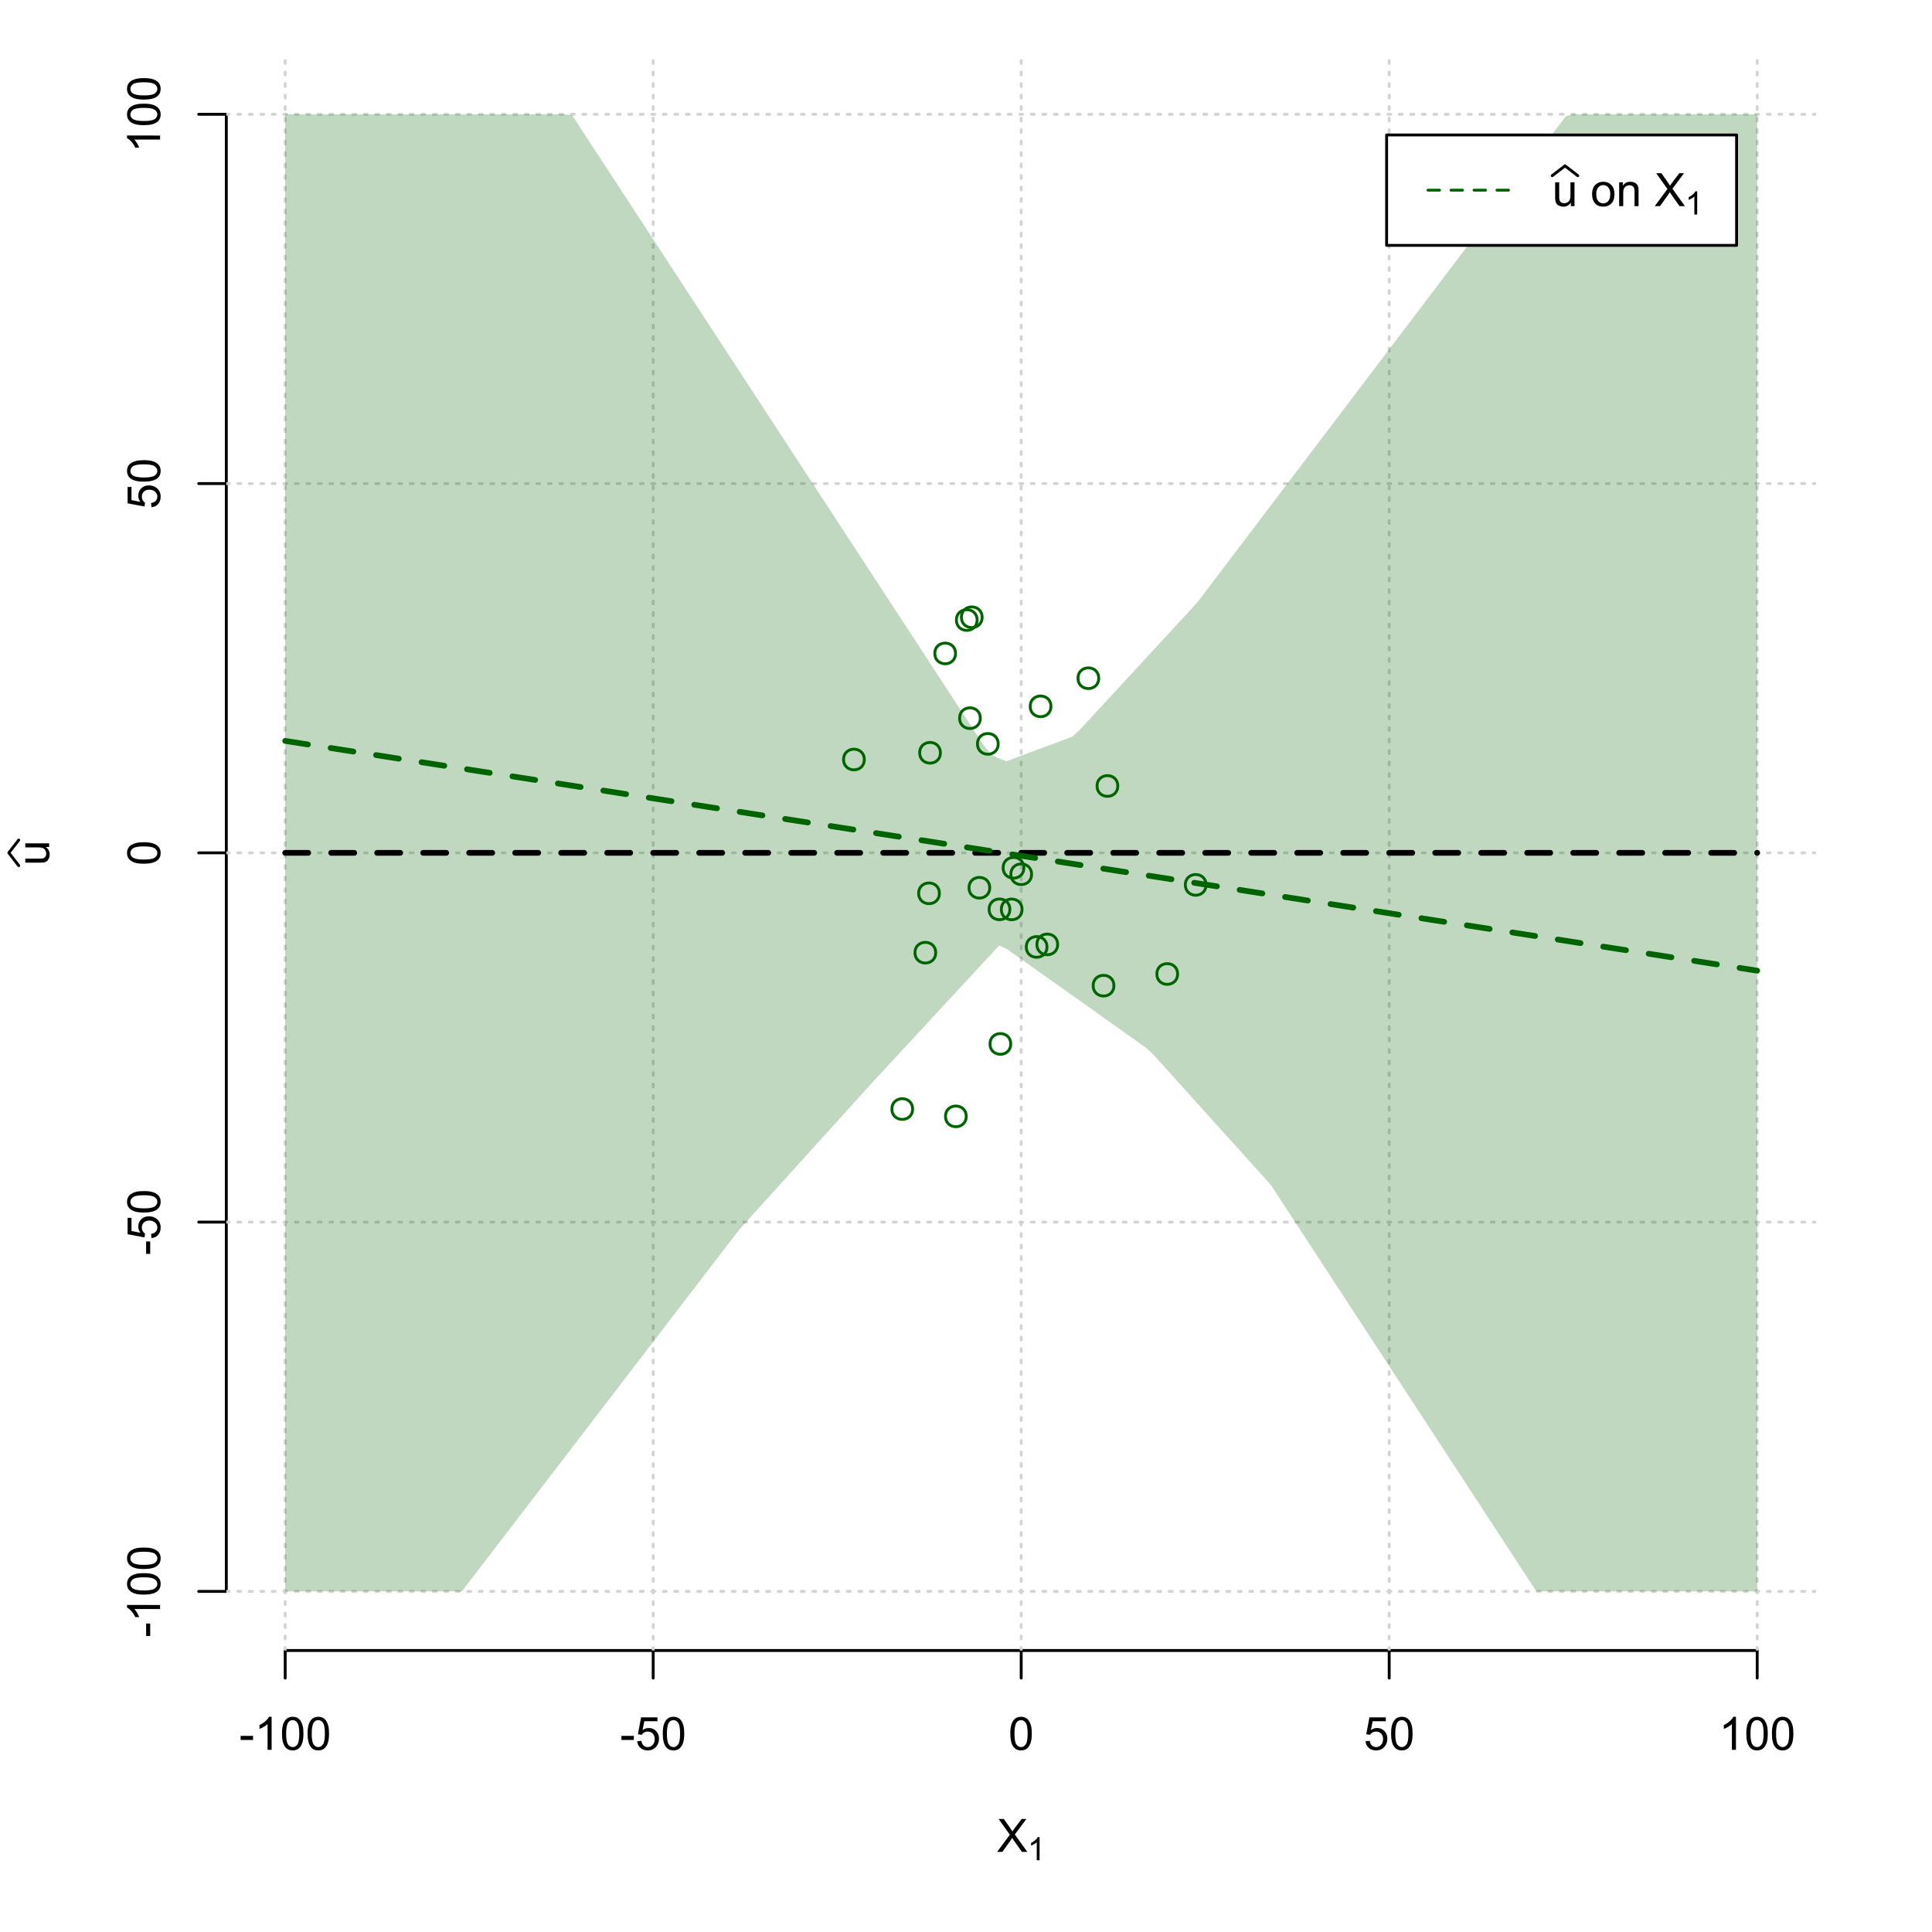 <?xml version="1.0" encoding="UTF-8"?>
<svg xmlns="http://www.w3.org/2000/svg" xmlns:xlink="http://www.w3.org/1999/xlink" width="504pt" height="504pt" viewBox="0 0 504 504" version="1.1">
<defs>
<g>
<symbol overflow="visible" id="glyph0-0">
<path style="stroke:none;" d="M 1.5 0 L 1.5 -7.5 L 7.5 -7.5 L 7.5 0 Z M 1.688 -0.188 L 7.312 -0.188 L 7.312 -7.312 L 1.688 -7.312 Z M 1.688 -0.188 "/>
</symbol>
<symbol overflow="visible" id="glyph0-1">
<path style="stroke:none;" d="M 0.055 0 L 3.375 -4.477 L 0.445 -8.59 L 1.797 -8.59 L 3.359 -6.387 C 3.68 -5.93 3.91 -5.578 4.047 -5.332 C 4.238 -5.645 4.465 -5.969 4.727 -6.312 L 6.457 -8.59 L 7.695 -8.59 L 4.676 -4.539 L 7.93 0 L 6.523 0 L 4.359 -3.062 C 4.238 -3.238 4.113 -3.43 3.984 -3.641 C 3.789 -3.324 3.652 -3.109 3.574 -2.992 L 1.418 0 Z M 0.055 0 "/>
</symbol>
<symbol overflow="visible" id="glyph0-2">
<path style="stroke:none;" d="M 0.383 -2.578 L 0.383 -3.641 L 3.621 -3.641 L 3.621 -2.578 Z M 0.383 -2.578 "/>
</symbol>
<symbol overflow="visible" id="glyph0-3">
<path style="stroke:none;" d="M 4.469 0 L 3.414 0 L 3.414 -6.719 C 3.16 -6.477 2.828 -6.234 2.414 -5.996 C 2 -5.75 1.629 -5.57 1.305 -5.449 L 1.305 -6.469 C 1.895 -6.742 2.41 -7.078 2.852 -7.477 C 3.293 -7.871 3.605 -8.254 3.789 -8.625 L 4.469 -8.625 Z M 4.469 0 "/>
</symbol>
<symbol overflow="visible" id="glyph0-4">
<path style="stroke:none;" d="M 0.5 -4.234 C 0.496 -5.246 0.602 -6.062 0.812 -6.688 C 1.02 -7.305 1.328 -7.785 1.742 -8.121 C 2.148 -8.457 2.668 -8.625 3.297 -8.625 C 3.758 -8.625 4.164 -8.531 4.512 -8.348 C 4.855 -8.16 5.141 -7.891 5.371 -7.543 C 5.594 -7.191 5.773 -6.766 5.906 -6.266 C 6.035 -5.762 6.098 -5.086 6.102 -4.234 C 6.098 -3.227 5.996 -2.414 5.789 -1.797 C 5.578 -1.176 5.266 -0.695 4.859 -0.359 C 4.445 -0.02 3.926 0.145 3.297 0.148 C 2.465 0.145 1.816 -0.148 1.348 -0.742 C 0.781 -1.457 0.496 -2.621 0.5 -4.234 Z M 1.582 -4.234 C 1.582 -2.824 1.746 -1.887 2.074 -1.418 C 2.402 -0.949 2.809 -0.715 3.297 -0.719 C 3.777 -0.715 4.184 -0.949 4.52 -1.422 C 4.848 -1.887 5.016 -2.824 5.016 -4.234 C 5.016 -5.648 4.848 -6.59 4.52 -7.055 C 4.184 -7.516 3.773 -7.746 3.289 -7.75 C 2.801 -7.746 2.414 -7.543 2.125 -7.137 C 1.762 -6.613 1.582 -5.645 1.582 -4.234 Z M 1.582 -4.234 "/>
</symbol>
<symbol overflow="visible" id="glyph0-5">
<path style="stroke:none;" d="M 0.5 -2.25 L 1.605 -2.344 C 1.684 -1.805 1.871 -1.398 2.176 -1.125 C 2.473 -0.852 2.836 -0.715 3.258 -0.719 C 3.766 -0.715 4.195 -0.906 4.547 -1.293 C 4.898 -1.672 5.074 -2.18 5.074 -2.82 C 5.074 -3.414 4.902 -3.891 4.566 -4.242 C 4.227 -4.59 3.785 -4.762 3.242 -4.766 C 2.898 -4.762 2.594 -4.684 2.32 -4.531 C 2.047 -4.375 1.832 -4.176 1.676 -3.93 L 0.688 -4.062 L 1.516 -8.473 L 5.789 -8.473 L 5.789 -7.465 L 2.359 -7.465 L 1.898 -5.156 C 2.414 -5.516 2.953 -5.695 3.523 -5.695 C 4.27 -5.695 4.902 -5.434 5.422 -4.914 C 5.934 -4.395 6.191 -3.727 6.195 -2.914 C 6.191 -2.133 5.965 -1.461 5.516 -0.898 C 4.961 -0.199 4.211 0.145 3.258 0.148 C 2.477 0.145 1.836 -0.07 1.344 -0.508 C 0.844 -0.941 0.562 -1.523 0.5 -2.25 Z M 0.5 -2.25 "/>
</symbol>
<symbol overflow="visible" id="glyph0-6">
<path style="stroke:none;" d="M 4.867 0 L 4.867 -0.914 C 4.379 -0.211 3.723 0.141 2.895 0.141 C 2.527 0.141 2.184 0.07 1.867 -0.07 C 1.547 -0.211 1.309 -0.387 1.156 -0.602 C 1 -0.812 0.895 -1.074 0.832 -1.383 C 0.785 -1.59 0.762 -1.918 0.766 -2.367 L 0.766 -6.223 L 1.82 -6.223 L 1.82 -2.773 C 1.816 -2.219 1.84 -1.848 1.887 -1.656 C 1.949 -1.379 2.09 -1.16 2.309 -1.004 C 2.523 -0.84 2.789 -0.762 3.105 -0.766 C 3.418 -0.762 3.715 -0.844 3.996 -1.008 C 4.273 -1.172 4.469 -1.391 4.586 -1.672 C 4.699 -1.949 4.758 -2.355 4.758 -2.891 L 4.758 -6.223 L 5.812 -6.223 L 5.812 0 Z M 4.867 0 "/>
</symbol>
<symbol overflow="visible" id="glyph0-7">
<path style="stroke:none;" d=""/>
</symbol>
<symbol overflow="visible" id="glyph0-8">
<path style="stroke:none;" d="M 0.398 -3.109 C 0.398 -4.262 0.719 -5.117 1.359 -5.672 C 1.895 -6.133 2.547 -6.363 3.316 -6.363 C 4.172 -6.363 4.871 -6.082 5.414 -5.52 C 5.953 -4.957 6.223 -4.184 6.227 -3.199 C 6.223 -2.398 6.102 -1.766 5.867 -1.309 C 5.625 -0.848 5.277 -0.492 4.82 -0.238 C 4.359 0.016 3.859 0.141 3.316 0.141 C 2.441 0.141 1.734 -0.137 1.203 -0.695 C 0.664 -1.254 0.398 -2.059 0.398 -3.109 Z M 1.484 -3.109 C 1.48 -2.309 1.656 -1.711 2.004 -1.32 C 2.348 -0.922 2.785 -0.727 3.316 -0.727 C 3.84 -0.727 4.273 -0.926 4.621 -1.324 C 4.969 -1.723 5.145 -2.328 5.145 -3.148 C 5.145 -3.914 4.969 -4.496 4.617 -4.895 C 4.266 -5.289 3.832 -5.488 3.316 -5.492 C 2.785 -5.488 2.348 -5.293 2.004 -4.898 C 1.656 -4.5 1.48 -3.902 1.484 -3.109 Z M 1.484 -3.109 "/>
</symbol>
<symbol overflow="visible" id="glyph0-9">
<path style="stroke:none;" d="M 0.789 0 L 0.789 -6.223 L 1.742 -6.223 L 1.742 -5.336 C 2.195 -6.02 2.855 -6.363 3.719 -6.363 C 4.09 -6.363 4.434 -6.293 4.754 -6.16 C 5.066 -6.023 5.305 -5.848 5.461 -5.633 C 5.617 -5.41 5.727 -5.152 5.789 -4.852 C 5.828 -4.656 5.848 -4.312 5.848 -3.828 L 5.848 0 L 4.793 0 L 4.793 -3.785 C 4.793 -4.215 4.75 -4.535 4.668 -4.75 C 4.586 -4.961 4.441 -5.129 4.234 -5.258 C 4.023 -5.383 3.777 -5.449 3.5 -5.449 C 3.047 -5.449 2.66 -5.305 2.332 -5.02 C 2.004 -4.734 1.84 -4.195 1.844 -3.398 L 1.844 0 Z M 0.789 0 "/>
</symbol>
<symbol overflow="visible" id="glyph1-0">
<path style="stroke:none;" d="M 1.051 0 L 1.051 -5.25 L 5.25 -5.25 L 5.25 0 Z M 1.18 -0.133 L 5.117 -0.133 L 5.117 -5.117 L 1.18 -5.117 Z M 1.18 -0.133 "/>
</symbol>
<symbol overflow="visible" id="glyph1-1">
<path style="stroke:none;" d="M 3.129 0 L 2.391 0 L 2.391 -4.703 C 2.211 -4.531 1.977 -4.363 1.691 -4.195 C 1.398 -4.023 1.141 -3.895 0.914 -3.812 L 0.914 -4.527 C 1.328 -4.719 1.688 -4.953 1.996 -5.234 C 2.305 -5.508 2.523 -5.777 2.652 -6.039 L 3.129 -6.039 Z M 3.129 0 "/>
</symbol>
<symbol overflow="visible" id="glyph2-0">
<path style="stroke:none;" d="M 0 -1.5 L -7.5 -1.5 L -7.5 -7.5 L 0 -7.5 Z M -0.188 -1.688 L -0.188 -7.312 L -7.312 -7.312 L -7.312 -1.688 Z M -0.188 -1.688 "/>
</symbol>
<symbol overflow="visible" id="glyph2-1">
<path style="stroke:none;" d="M 0 -4.867 L -0.914 -4.867 C -0.211 -4.379 0.141 -3.723 0.141 -2.895 C 0.141 -2.527 0.07 -2.184 -0.07 -1.867 C -0.211 -1.547 -0.387 -1.309 -0.598 -1.156 C -0.809 -1 -1.07 -0.895 -1.383 -0.832 C -1.59 -0.789 -1.918 -0.766 -2.367 -0.77 L -6.223 -0.77 L -6.223 -1.824 L -2.773 -1.824 C -2.219 -1.82 -1.848 -1.844 -1.656 -1.887 C -1.379 -1.949 -1.16 -2.09 -1.004 -2.309 C -0.84 -2.523 -0.762 -2.789 -0.766 -3.105 C -0.762 -3.418 -0.844 -3.715 -1.008 -3.996 C -1.172 -4.273 -1.391 -4.469 -1.672 -4.586 C -1.945 -4.699 -2.352 -4.758 -2.887 -4.758 L -6.223 -4.758 L -6.223 -5.812 L 0 -5.812 Z M 0 -4.867 "/>
</symbol>
<symbol overflow="visible" id="glyph2-2">
<path style="stroke:none;" d="M -2.578 -0.383 L -3.641 -0.383 L -3.641 -3.621 L -2.578 -3.621 Z M -2.578 -0.383 "/>
</symbol>
<symbol overflow="visible" id="glyph2-3">
<path style="stroke:none;" d="M 0 -4.469 L 0 -3.414 L -6.719 -3.418 C -6.477 -3.16 -6.234 -2.828 -5.996 -2.418 C -5.75 -2.004 -5.57 -1.633 -5.449 -1.309 L -6.469 -1.309 C -6.742 -1.895 -7.078 -2.41 -7.477 -2.852 C -7.871 -3.293 -8.254 -3.605 -8.625 -3.793 L -8.625 -4.473 Z M 0 -4.469 "/>
</symbol>
<symbol overflow="visible" id="glyph2-4">
<path style="stroke:none;" d="M -4.234 -0.5 C -5.246 -0.496 -6.062 -0.602 -6.688 -0.812 C -7.305 -1.02 -7.785 -1.328 -8.121 -1.742 C -8.457 -2.152 -8.625 -2.672 -8.625 -3.301 C -8.625 -3.758 -8.531 -4.164 -8.348 -4.512 C -8.16 -4.859 -7.891 -5.145 -7.543 -5.371 C -7.191 -5.594 -6.766 -5.773 -6.266 -5.906 C -5.762 -6.035 -5.086 -6.098 -4.234 -6.102 C -3.223 -6.098 -2.41 -5.996 -1.793 -5.789 C -1.176 -5.578 -0.695 -5.266 -0.359 -4.859 C -0.02 -4.445 0.145 -3.926 0.148 -3.297 C 0.145 -2.465 -0.148 -1.816 -0.742 -1.348 C -1.457 -0.781 -2.621 -0.496 -4.234 -0.5 Z M -4.234 -1.582 C -2.824 -1.582 -1.887 -1.746 -1.418 -2.074 C -0.949 -2.402 -0.715 -2.809 -0.719 -3.297 C -0.715 -3.777 -0.949 -4.184 -1.422 -4.52 C -1.887 -4.848 -2.824 -5.016 -4.234 -5.016 C -5.648 -5.016 -6.59 -4.848 -7.055 -4.52 C -7.516 -4.188 -7.746 -3.777 -7.75 -3.289 C -7.746 -2.801 -7.543 -2.414 -7.137 -2.129 C -6.613 -1.762 -5.645 -1.582 -4.234 -1.582 Z M -4.234 -1.582 "/>
</symbol>
<symbol overflow="visible" id="glyph2-5">
<path style="stroke:none;" d="M -2.25 -0.5 L -2.344 -1.605 C -1.805 -1.684 -1.398 -1.871 -1.125 -2.176 C -0.852 -2.473 -0.715 -2.836 -0.719 -3.258 C -0.715 -3.766 -0.906 -4.195 -1.293 -4.547 C -1.672 -4.898 -2.18 -5.074 -2.816 -5.074 C -3.414 -5.074 -3.891 -4.902 -4.242 -4.566 C -4.59 -4.227 -4.762 -3.785 -4.766 -3.242 C -4.762 -2.898 -4.684 -2.594 -4.531 -2.32 C -4.375 -2.047 -4.176 -1.832 -3.93 -1.676 L -4.062 -0.688 L -8.473 -1.52 L -8.473 -5.789 L -7.465 -5.789 L -7.465 -2.363 L -5.156 -1.898 C -5.516 -2.414 -5.695 -2.953 -5.695 -3.523 C -5.695 -4.27 -5.434 -4.902 -4.914 -5.422 C -4.395 -5.934 -3.727 -6.191 -2.91 -6.195 C -2.133 -6.191 -1.461 -5.965 -0.895 -5.516 C -0.199 -4.961 0.145 -4.211 0.148 -3.258 C 0.145 -2.477 -0.07 -1.836 -0.508 -1.344 C -0.941 -0.848 -1.523 -0.566 -2.25 -0.5 Z M -2.25 -0.5 "/>
</symbol>
</g>
<clipPath id="clip1">
  <path d="M 74 14.398 L 75 14.398 L 75 430.559 L 74 430.559 Z M 74 14.398 "/>
</clipPath>
<clipPath id="clip2">
  <path d="M 170 14.398 L 171 14.398 L 171 430.559 L 170 430.559 Z M 170 14.398 "/>
</clipPath>
<clipPath id="clip3">
  <path d="M 266 14.398 L 267 14.398 L 267 430.559 L 266 430.559 Z M 266 14.398 "/>
</clipPath>
<clipPath id="clip4">
  <path d="M 362 14.398 L 363 14.398 L 363 430.559 L 362 430.559 Z M 362 14.398 "/>
</clipPath>
<clipPath id="clip5">
  <path d="M 458 14.398 L 459 14.398 L 459 430.559 L 458 430.559 Z M 458 14.398 "/>
</clipPath>
<clipPath id="clip6">
  <path d="M 59.039 414 L 473.758 414 L 473.758 416 L 59.039 416 Z M 59.039 414 "/>
</clipPath>
<clipPath id="clip7">
  <path d="M 59.039 318 L 473.758 318 L 473.758 320 L 59.039 320 Z M 59.039 318 "/>
</clipPath>
<clipPath id="clip8">
  <path d="M 59.039 222 L 473.758 222 L 473.758 223 L 59.039 223 Z M 59.039 222 "/>
</clipPath>
<clipPath id="clip9">
  <path d="M 59.039 125 L 473.758 125 L 473.758 127 L 59.039 127 Z M 59.039 125 "/>
</clipPath>
<clipPath id="clip10">
  <path d="M 59.039 29 L 473.758 29 L 473.758 31 L 59.039 31 Z M 59.039 29 "/>
</clipPath>
</defs>
<g id="surface3636">
<rect x="0" y="0" width="504" height="504" style="fill:rgb(100%,100%,100%);fill-opacity:1;stroke:none;"/>
<g style="fill:rgb(0%,0%,0%);fill-opacity:1;">
  <use xlink:href="#glyph0-1" x="260.062" y="483.102"/>
</g>
<g style="fill:rgb(0%,0%,0%);fill-opacity:1;">
  <use xlink:href="#glyph1-1" x="268.066" y="485.281"/>
</g>
<g style="fill:rgb(0%,0%,0%);fill-opacity:1;">
  <use xlink:href="#glyph2-1" x="12.82" y="225.816"/>
</g>
<path style="fill:none;stroke-width:0.75;stroke-linecap:round;stroke-linejoin:round;stroke:rgb(0%,0%,0%);stroke-opacity:1;stroke-miterlimit:10;" d="M 4.879 225.816 L 2.301 222.48 L 4.879 219.145 "/>
<path style="fill:none;stroke-width:0.75;stroke-linecap:round;stroke-linejoin:round;stroke:rgb(0%,0%,0%);stroke-opacity:1;stroke-miterlimit:10;" d="M 74.398 430.559 L 458.398 430.559 "/>
<path style="fill:none;stroke-width:0.75;stroke-linecap:round;stroke-linejoin:round;stroke:rgb(0%,0%,0%);stroke-opacity:1;stroke-miterlimit:10;" d="M 74.398 430.559 L 74.398 437.762 "/>
<path style="fill:none;stroke-width:0.75;stroke-linecap:round;stroke-linejoin:round;stroke:rgb(0%,0%,0%);stroke-opacity:1;stroke-miterlimit:10;" d="M 170.398 430.559 L 170.398 437.762 "/>
<path style="fill:none;stroke-width:0.75;stroke-linecap:round;stroke-linejoin:round;stroke:rgb(0%,0%,0%);stroke-opacity:1;stroke-miterlimit:10;" d="M 266.398 430.559 L 266.398 437.762 "/>
<path style="fill:none;stroke-width:0.75;stroke-linecap:round;stroke-linejoin:round;stroke:rgb(0%,0%,0%);stroke-opacity:1;stroke-miterlimit:10;" d="M 362.398 430.559 L 362.398 437.762 "/>
<path style="fill:none;stroke-width:0.75;stroke-linecap:round;stroke-linejoin:round;stroke:rgb(0%,0%,0%);stroke-opacity:1;stroke-miterlimit:10;" d="M 458.398 430.559 L 458.398 437.762 "/>
<g style="fill:rgb(0%,0%,0%);fill-opacity:1;">
  <use xlink:href="#glyph0-2" x="62.391" y="456.48"/>
  <use xlink:href="#glyph0-3" x="66.387" y="456.48"/>
  <use xlink:href="#glyph0-4" x="73.061" y="456.48"/>
  <use xlink:href="#glyph0-4" x="79.734" y="456.48"/>
</g>
<g style="fill:rgb(0%,0%,0%);fill-opacity:1;">
  <use xlink:href="#glyph0-2" x="161.727" y="456.48"/>
  <use xlink:href="#glyph0-5" x="165.723" y="456.48"/>
  <use xlink:href="#glyph0-4" x="172.396" y="456.48"/>
</g>
<g style="fill:rgb(0%,0%,0%);fill-opacity:1;">
  <use xlink:href="#glyph0-4" x="263.062" y="456.48"/>
</g>
<g style="fill:rgb(0%,0%,0%);fill-opacity:1;">
  <use xlink:href="#glyph0-5" x="355.727" y="456.48"/>
  <use xlink:href="#glyph0-4" x="362.4" y="456.48"/>
</g>
<g style="fill:rgb(0%,0%,0%);fill-opacity:1;">
  <use xlink:href="#glyph0-3" x="448.387" y="456.48"/>
  <use xlink:href="#glyph0-4" x="455.061" y="456.48"/>
  <use xlink:href="#glyph0-4" x="461.734" y="456.48"/>
</g>
<path style="fill:none;stroke-width:0.75;stroke-linecap:round;stroke-linejoin:round;stroke:rgb(0%,0%,0%);stroke-opacity:1;stroke-miterlimit:10;" d="M 59.039 415.148 L 59.039 29.812 "/>
<path style="fill:none;stroke-width:0.75;stroke-linecap:round;stroke-linejoin:round;stroke:rgb(0%,0%,0%);stroke-opacity:1;stroke-miterlimit:10;" d="M 59.039 415.148 L 51.84 415.148 "/>
<path style="fill:none;stroke-width:0.75;stroke-linecap:round;stroke-linejoin:round;stroke:rgb(0%,0%,0%);stroke-opacity:1;stroke-miterlimit:10;" d="M 59.039 318.812 L 51.84 318.812 "/>
<path style="fill:none;stroke-width:0.75;stroke-linecap:round;stroke-linejoin:round;stroke:rgb(0%,0%,0%);stroke-opacity:1;stroke-miterlimit:10;" d="M 59.039 222.48 L 51.84 222.48 "/>
<path style="fill:none;stroke-width:0.75;stroke-linecap:round;stroke-linejoin:round;stroke:rgb(0%,0%,0%);stroke-opacity:1;stroke-miterlimit:10;" d="M 59.039 126.148 L 51.84 126.148 "/>
<path style="fill:none;stroke-width:0.75;stroke-linecap:round;stroke-linejoin:round;stroke:rgb(0%,0%,0%);stroke-opacity:1;stroke-miterlimit:10;" d="M 59.039 29.812 L 51.84 29.812 "/>
<g style="fill:rgb(0%,0%,0%);fill-opacity:1;">
  <use xlink:href="#glyph2-2" x="41.762" y="427.156"/>
  <use xlink:href="#glyph2-3" x="41.762" y="423.16"/>
  <use xlink:href="#glyph2-4" x="41.762" y="416.486"/>
  <use xlink:href="#glyph2-4" x="41.762" y="409.812"/>
</g>
<g style="fill:rgb(0%,0%,0%);fill-opacity:1;">
  <use xlink:href="#glyph2-2" x="41.762" y="327.484"/>
  <use xlink:href="#glyph2-5" x="41.762" y="323.488"/>
  <use xlink:href="#glyph2-4" x="41.762" y="316.814"/>
</g>
<g style="fill:rgb(0%,0%,0%);fill-opacity:1;">
  <use xlink:href="#glyph2-4" x="41.762" y="225.816"/>
</g>
<g style="fill:rgb(0%,0%,0%);fill-opacity:1;">
  <use xlink:href="#glyph2-5" x="41.762" y="132.82"/>
  <use xlink:href="#glyph2-4" x="41.762" y="126.146"/>
</g>
<g style="fill:rgb(0%,0%,0%);fill-opacity:1;">
  <use xlink:href="#glyph2-3" x="41.762" y="39.824"/>
  <use xlink:href="#glyph2-4" x="41.762" y="33.15"/>
  <use xlink:href="#glyph2-4" x="41.762" y="26.477"/>
</g>
<g clip-path="url(#clip1)" clip-rule="nonzero">
<path style="fill:none;stroke-width:0.75;stroke-linecap:round;stroke-linejoin:round;stroke:rgb(82.745%,82.745%,82.745%);stroke-opacity:1;stroke-dasharray:0.75,2.25;stroke-miterlimit:10;" d="M 74.398 430.559 L 74.398 14.398 "/>
</g>
<g clip-path="url(#clip2)" clip-rule="nonzero">
<path style="fill:none;stroke-width:0.75;stroke-linecap:round;stroke-linejoin:round;stroke:rgb(82.745%,82.745%,82.745%);stroke-opacity:1;stroke-dasharray:0.75,2.25;stroke-miterlimit:10;" d="M 170.398 430.559 L 170.398 14.398 "/>
</g>
<g clip-path="url(#clip3)" clip-rule="nonzero">
<path style="fill:none;stroke-width:0.75;stroke-linecap:round;stroke-linejoin:round;stroke:rgb(82.745%,82.745%,82.745%);stroke-opacity:1;stroke-dasharray:0.75,2.25;stroke-miterlimit:10;" d="M 266.398 430.559 L 266.398 14.398 "/>
</g>
<g clip-path="url(#clip4)" clip-rule="nonzero">
<path style="fill:none;stroke-width:0.75;stroke-linecap:round;stroke-linejoin:round;stroke:rgb(82.745%,82.745%,82.745%);stroke-opacity:1;stroke-dasharray:0.75,2.25;stroke-miterlimit:10;" d="M 362.398 430.559 L 362.398 14.398 "/>
</g>
<g clip-path="url(#clip5)" clip-rule="nonzero">
<path style="fill:none;stroke-width:0.75;stroke-linecap:round;stroke-linejoin:round;stroke:rgb(82.745%,82.745%,82.745%);stroke-opacity:1;stroke-dasharray:0.75,2.25;stroke-miterlimit:10;" d="M 458.398 430.559 L 458.398 14.398 "/>
</g>
<g clip-path="url(#clip6)" clip-rule="nonzero">
<path style="fill:none;stroke-width:0.75;stroke-linecap:round;stroke-linejoin:round;stroke:rgb(82.745%,82.745%,82.745%);stroke-opacity:1;stroke-dasharray:0.75,2.25;stroke-miterlimit:10;" d="M 59.039 415.148 L 473.762 415.148 "/>
</g>
<g clip-path="url(#clip7)" clip-rule="nonzero">
<path style="fill:none;stroke-width:0.75;stroke-linecap:round;stroke-linejoin:round;stroke:rgb(82.745%,82.745%,82.745%);stroke-opacity:1;stroke-dasharray:0.75,2.25;stroke-miterlimit:10;" d="M 59.039 318.812 L 473.762 318.812 "/>
</g>
<g clip-path="url(#clip8)" clip-rule="nonzero">
<path style="fill:none;stroke-width:0.75;stroke-linecap:round;stroke-linejoin:round;stroke:rgb(82.745%,82.745%,82.745%);stroke-opacity:1;stroke-dasharray:0.75,2.25;stroke-miterlimit:10;" d="M 59.039 222.48 L 473.762 222.48 "/>
</g>
<g clip-path="url(#clip9)" clip-rule="nonzero">
<path style="fill:none;stroke-width:0.75;stroke-linecap:round;stroke-linejoin:round;stroke:rgb(82.745%,82.745%,82.745%);stroke-opacity:1;stroke-dasharray:0.75,2.25;stroke-miterlimit:10;" d="M 59.039 126.148 L 473.762 126.148 "/>
</g>
<g clip-path="url(#clip10)" clip-rule="nonzero">
<path style="fill:none;stroke-width:0.75;stroke-linecap:round;stroke-linejoin:round;stroke:rgb(82.745%,82.745%,82.745%);stroke-opacity:1;stroke-dasharray:0.75,2.25;stroke-miterlimit:10;" d="M 59.039 29.812 L 473.762 29.812 "/>
</g>
<path style=" stroke:none;fill-rule:nonzero;fill:rgb(0%,39.216%,0%);fill-opacity:0.251;" d="M 74.398 29.812 L 147.359 29.812 L 149.281 30.102 L 151.199 33.043 L 153.121 35.98 L 155.039 38.922 L 156.961 41.859 L 158.879 44.797 L 160.801 47.738 L 162.719 50.676 L 164.641 53.617 L 166.559 56.555 L 168.48 59.496 L 170.398 62.434 L 172.32 65.375 L 174.238 68.312 L 176.16 71.254 L 178.078 74.191 L 180 77.133 L 181.922 80.07 L 183.84 83.012 L 185.762 85.949 L 187.68 88.891 L 189.602 91.828 L 191.52 94.766 L 193.441 97.707 L 195.359 100.645 L 197.281 103.586 L 199.199 106.523 L 201.121 109.465 L 203.039 112.402 L 204.961 115.344 L 206.879 118.281 L 208.801 121.223 L 210.719 124.16 L 212.641 127.102 L 214.559 130.039 L 216.48 132.98 L 218.398 135.918 L 220.32 138.859 L 222.238 141.797 L 224.16 144.734 L 226.078 147.676 L 228 150.613 L 229.922 153.555 L 231.84 156.492 L 233.762 159.434 L 235.68 162.371 L 237.602 165.312 L 239.52 168.25 L 241.441 171.191 L 243.359 174.129 L 245.281 177.07 L 247.199 180.008 L 249.121 182.949 L 251.039 185.887 L 252.961 188.824 L 254.879 191.766 L 256.801 194.703 L 258.719 196.934 L 260.641 197.832 L 262.559 198.582 L 264.48 197.863 L 266.398 197.145 L 268.32 196.426 L 270.238 195.707 L 272.16 194.988 L 274.078 194.27 L 277.922 192.832 L 279.84 192.113 L 281.762 190.301 L 283.68 188.219 L 285.602 186.141 L 287.52 184.059 L 289.441 181.98 L 291.359 179.898 L 293.281 177.82 L 295.199 175.742 L 297.121 173.66 L 299.039 171.582 L 300.961 169.5 L 302.879 167.422 L 304.801 165.34 L 306.719 163.262 L 308.641 161.18 L 310.559 159.102 L 312.48 156.977 L 314.398 154.445 L 316.32 151.91 L 318.238 149.379 L 320.16 146.844 L 322.078 144.312 L 324 141.777 L 325.922 139.246 L 327.84 136.711 L 329.762 134.18 L 331.68 131.648 L 333.602 129.113 L 335.52 126.582 L 337.441 124.047 L 339.359 121.516 L 341.281 118.98 L 343.199 116.449 L 345.121 113.918 L 347.039 111.383 L 348.961 108.852 L 350.879 106.316 L 352.801 103.785 L 354.719 101.25 L 356.641 98.719 L 358.559 96.184 L 360.48 93.652 L 362.398 91.121 L 364.32 88.586 L 366.238 86.055 L 368.16 83.52 L 370.078 80.988 L 372 78.453 L 373.922 75.922 L 375.84 73.387 L 377.762 70.855 L 379.68 68.324 L 381.602 65.789 L 383.52 63.258 L 385.441 60.723 L 387.359 58.191 L 389.281 55.656 L 391.199 53.125 L 393.121 50.594 L 395.039 48.059 L 396.961 45.527 L 398.879 42.992 L 400.801 40.461 L 402.719 37.926 L 404.641 35.395 L 406.559 32.859 L 408.48 30.328 L 410.398 29.812 L 458.398 29.812 L 458.398 415.148 L 400.801 415.148 L 398.879 412.215 L 396.961 409.277 L 395.039 406.336 L 393.121 403.398 L 391.199 400.457 L 389.281 397.52 L 387.359 394.578 L 385.441 391.641 L 383.52 388.699 L 381.602 385.762 L 379.68 382.82 L 377.762 379.883 L 375.84 376.945 L 373.922 374.004 L 372 371.066 L 370.078 368.125 L 368.16 365.188 L 366.238 362.246 L 364.32 359.309 L 362.398 356.367 L 360.48 353.43 L 358.559 350.488 L 356.641 347.551 L 354.719 344.609 L 352.801 341.672 L 350.879 338.73 L 348.961 335.793 L 347.039 332.852 L 345.121 329.914 L 343.199 326.977 L 341.281 324.035 L 339.359 321.098 L 337.441 318.156 L 335.52 315.219 L 333.602 312.277 L 331.68 309.34 L 329.762 307.141 L 327.84 305.012 L 325.922 302.883 L 322.078 298.625 L 320.16 296.496 L 318.238 294.367 L 316.32 292.238 L 314.398 290.109 L 312.48 287.98 L 310.559 285.852 L 308.641 283.723 L 306.719 281.594 L 304.801 279.465 L 302.879 277.336 L 300.961 275.207 L 299.039 273.383 L 297.121 272.02 L 295.199 270.656 L 293.281 269.293 L 291.359 267.934 L 289.441 266.57 L 287.52 265.207 L 285.602 263.844 L 283.68 262.48 L 281.762 261.117 L 279.84 259.754 L 277.922 258.391 L 276 257.031 L 274.078 255.668 L 272.16 254.305 L 270.238 252.941 L 268.32 251.578 L 266.398 250.215 L 264.48 248.852 L 262.559 247.492 L 260.641 246.664 L 258.719 248.738 L 256.801 250.812 L 254.879 252.883 L 252.961 254.957 L 251.039 257.031 L 249.121 259.105 L 247.199 261.18 L 245.281 263.254 L 243.359 265.328 L 241.441 267.402 L 239.52 269.477 L 237.602 271.551 L 235.68 273.625 L 233.762 275.699 L 231.84 277.773 L 229.922 279.848 L 228 281.922 L 226.078 284.027 L 224.16 286.148 L 222.238 288.27 L 220.32 290.391 L 218.398 292.516 L 216.48 294.637 L 214.559 296.758 L 212.641 298.883 L 210.719 301.004 L 208.801 303.125 L 206.879 305.25 L 204.961 307.371 L 203.039 309.492 L 201.121 311.613 L 199.199 313.738 L 197.281 315.859 L 195.359 317.98 L 193.441 320.105 L 191.52 322.48 L 189.602 324.984 L 187.68 327.488 L 185.762 329.992 L 183.84 332.5 L 181.922 335.004 L 178.078 340.012 L 176.16 342.516 L 174.238 345.023 L 172.32 347.527 L 170.398 350.031 L 168.48 352.535 L 166.559 355.039 L 164.641 357.543 L 162.719 360.051 L 160.801 362.555 L 158.879 365.059 L 156.961 367.562 L 155.039 370.066 L 153.121 372.574 L 151.199 375.078 L 149.281 377.582 L 147.359 380.086 L 145.441 382.59 L 143.52 385.098 L 141.602 387.602 L 139.68 390.105 L 137.762 392.609 L 135.84 395.113 L 133.922 397.617 L 132 400.125 L 130.078 402.629 L 128.16 405.133 L 126.238 407.637 L 124.32 410.141 L 122.398 412.648 L 120.48 415.148 L 74.398 415.148 Z M 74.398 29.812 "/>
<path style="fill:none;stroke-width:0.75;stroke-linecap:round;stroke-linejoin:round;stroke:rgb(0%,39.216%,0%);stroke-opacity:1;stroke-miterlimit:10;" d="M 254.902 161.746 C 254.902 165.348 249.5 165.348 249.5 161.746 C 249.5 158.145 254.902 158.145 254.902 161.746 "/>
<path style="fill:none;stroke-width:0.75;stroke-linecap:round;stroke-linejoin:round;stroke:rgb(0%,39.216%,0%);stroke-opacity:1;stroke-miterlimit:10;" d="M 258.188 231.59 C 258.188 235.188 252.789 235.188 252.789 231.59 C 252.789 227.988 258.188 227.988 258.188 231.59 "/>
<path style="fill:none;stroke-width:0.75;stroke-linecap:round;stroke-linejoin:round;stroke:rgb(0%,39.216%,0%);stroke-opacity:1;stroke-miterlimit:10;" d="M 290.578 257.133 C 290.578 260.734 285.18 260.734 285.18 257.133 C 285.18 253.535 290.578 253.535 290.578 257.133 "/>
<path style="fill:none;stroke-width:0.75;stroke-linecap:round;stroke-linejoin:round;stroke:rgb(0%,39.216%,0%);stroke-opacity:1;stroke-miterlimit:10;" d="M 244.094 248.527 C 244.094 252.125 238.695 252.125 238.695 248.527 C 238.695 244.926 244.094 244.926 244.094 248.527 "/>
<path style="fill:none;stroke-width:0.75;stroke-linecap:round;stroke-linejoin:round;stroke:rgb(0%,39.216%,0%);stroke-opacity:1;stroke-miterlimit:10;" d="M 260.398 194.055 C 260.398 197.656 254.996 197.656 254.996 194.055 C 254.996 190.457 260.398 190.457 260.398 194.055 "/>
<path style="fill:none;stroke-width:0.75;stroke-linecap:round;stroke-linejoin:round;stroke:rgb(0%,39.216%,0%);stroke-opacity:1;stroke-miterlimit:10;" d="M 225.465 198.137 C 225.465 201.734 220.066 201.734 220.066 198.137 C 220.066 194.535 225.465 194.535 225.465 198.137 "/>
<path style="fill:none;stroke-width:0.75;stroke-linecap:round;stroke-linejoin:round;stroke:rgb(0%,39.216%,0%);stroke-opacity:1;stroke-miterlimit:10;" d="M 249.266 170.461 C 249.266 174.059 243.867 174.059 243.867 170.461 C 243.867 166.859 249.266 166.859 249.266 170.461 "/>
<path style="fill:none;stroke-width:0.75;stroke-linecap:round;stroke-linejoin:round;stroke:rgb(0%,39.216%,0%);stroke-opacity:1;stroke-miterlimit:10;" d="M 252.059 291.227 C 252.059 294.824 246.656 294.824 246.656 291.227 C 246.656 287.625 252.059 287.625 252.059 291.227 "/>
<path style="fill:none;stroke-width:0.75;stroke-linecap:round;stroke-linejoin:round;stroke:rgb(0%,39.216%,0%);stroke-opacity:1;stroke-miterlimit:10;" d="M 255.73 187.348 C 255.73 190.949 250.332 190.949 250.332 187.348 C 250.332 183.746 255.73 183.746 255.73 187.348 "/>
<path style="fill:none;stroke-width:0.75;stroke-linecap:round;stroke-linejoin:round;stroke:rgb(0%,39.216%,0%);stroke-opacity:1;stroke-miterlimit:10;" d="M 266.617 237.234 C 266.617 240.832 261.219 240.832 261.219 237.234 C 261.219 233.633 266.617 233.633 266.617 237.234 "/>
<path style="fill:none;stroke-width:0.75;stroke-linecap:round;stroke-linejoin:round;stroke:rgb(0%,39.216%,0%);stroke-opacity:1;stroke-miterlimit:10;" d="M 245.316 196.379 C 245.316 199.98 239.918 199.98 239.918 196.379 C 239.918 192.781 245.316 192.781 245.316 196.379 "/>
<path style="fill:none;stroke-width:0.75;stroke-linecap:round;stroke-linejoin:round;stroke:rgb(0%,39.216%,0%);stroke-opacity:1;stroke-miterlimit:10;" d="M 307.199 254.086 C 307.199 257.684 301.797 257.684 301.797 254.086 C 301.797 250.484 307.199 250.484 307.199 254.086 "/>
<path style="fill:none;stroke-width:0.75;stroke-linecap:round;stroke-linejoin:round;stroke:rgb(0%,39.216%,0%);stroke-opacity:1;stroke-miterlimit:10;" d="M 267.094 226.383 C 267.094 229.984 261.695 229.984 261.695 226.383 C 261.695 222.781 267.094 222.781 267.094 226.383 "/>
<path style="fill:none;stroke-width:0.75;stroke-linecap:round;stroke-linejoin:round;stroke:rgb(0%,39.216%,0%);stroke-opacity:1;stroke-miterlimit:10;" d="M 263.438 237.219 C 263.438 240.82 258.035 240.82 258.035 237.219 C 258.035 233.621 263.438 233.621 263.438 237.219 "/>
<path style="fill:none;stroke-width:0.75;stroke-linecap:round;stroke-linejoin:round;stroke:rgb(0%,39.216%,0%);stroke-opacity:1;stroke-miterlimit:10;" d="M 263.668 272.332 C 263.668 275.934 258.27 275.934 258.27 272.332 C 258.27 268.73 263.668 268.73 263.668 272.332 "/>
<path style="fill:none;stroke-width:0.75;stroke-linecap:round;stroke-linejoin:round;stroke:rgb(0%,39.216%,0%);stroke-opacity:1;stroke-miterlimit:10;" d="M 286.621 176.926 C 286.621 180.523 281.223 180.523 281.223 176.926 C 281.223 173.324 286.621 173.324 286.621 176.926 "/>
<path style="fill:none;stroke-width:0.75;stroke-linecap:round;stroke-linejoin:round;stroke:rgb(0%,39.216%,0%);stroke-opacity:1;stroke-miterlimit:10;" d="M 291.594 205.039 C 291.594 208.637 286.195 208.637 286.195 205.039 C 286.195 201.438 291.594 201.438 291.594 205.039 "/>
<path style="fill:none;stroke-width:0.75;stroke-linecap:round;stroke-linejoin:round;stroke:rgb(0%,39.216%,0%);stroke-opacity:1;stroke-miterlimit:10;" d="M 256.207 161.023 C 256.207 164.621 250.809 164.621 250.809 161.023 C 250.809 157.422 256.207 157.422 256.207 161.023 "/>
<path style="fill:none;stroke-width:0.75;stroke-linecap:round;stroke-linejoin:round;stroke:rgb(0%,39.216%,0%);stroke-opacity:1;stroke-miterlimit:10;" d="M 238.07 289.316 C 238.07 292.918 232.672 292.918 232.672 289.316 C 232.672 285.715 238.07 285.715 238.07 289.316 "/>
<path style="fill:none;stroke-width:0.75;stroke-linecap:round;stroke-linejoin:round;stroke:rgb(0%,39.216%,0%);stroke-opacity:1;stroke-miterlimit:10;" d="M 314.617 230.832 C 314.617 234.434 309.219 234.434 309.219 230.832 C 309.219 227.234 314.617 227.234 314.617 230.832 "/>
<path style="fill:none;stroke-width:0.75;stroke-linecap:round;stroke-linejoin:round;stroke:rgb(0%,39.216%,0%);stroke-opacity:1;stroke-miterlimit:10;" d="M 274.156 184.266 C 274.156 187.863 268.758 187.863 268.758 184.266 C 268.758 180.664 274.156 180.664 274.156 184.266 "/>
<path style="fill:none;stroke-width:0.75;stroke-linecap:round;stroke-linejoin:round;stroke:rgb(0%,39.216%,0%);stroke-opacity:1;stroke-miterlimit:10;" d="M 245.051 233.039 C 245.051 236.641 239.652 236.641 239.652 233.039 C 239.652 229.441 245.051 229.441 245.051 233.039 "/>
<path style="fill:none;stroke-width:0.75;stroke-linecap:round;stroke-linejoin:round;stroke:rgb(0%,39.216%,0%);stroke-opacity:1;stroke-miterlimit:10;" d="M 273.125 247.027 C 273.125 250.625 267.727 250.625 267.727 247.027 C 267.727 243.426 273.125 243.426 273.125 247.027 "/>
<path style="fill:none;stroke-width:0.75;stroke-linecap:round;stroke-linejoin:round;stroke:rgb(0%,39.216%,0%);stroke-opacity:1;stroke-miterlimit:10;" d="M 269.105 228.062 C 269.105 231.664 263.707 231.664 263.707 228.062 C 263.707 224.465 269.105 224.465 269.105 228.062 "/>
<path style="fill:none;stroke-width:0.75;stroke-linecap:round;stroke-linejoin:round;stroke:rgb(0%,39.216%,0%);stroke-opacity:1;stroke-miterlimit:10;" d="M 275.902 246.371 C 275.902 249.969 270.504 249.969 270.504 246.371 C 270.504 242.77 275.902 242.77 275.902 246.371 "/>
<path style="fill:none;stroke-width:1.5;stroke-linecap:round;stroke-linejoin:round;stroke:rgb(0%,0%,0%);stroke-opacity:1;stroke-dasharray:6,6;stroke-miterlimit:10;" d="M 74.398 222.48 L 458.398 222.48 "/>
<path style="fill:none;stroke-width:1.5;stroke-linecap:round;stroke-linejoin:round;stroke:rgb(0%,39.216%,0%);stroke-opacity:1;stroke-dasharray:6,6;stroke-miterlimit:10;" d="M 74.398 193.281 L 76.32 193.578 L 78.238 193.879 L 80.16 194.18 L 82.078 194.48 L 84 194.777 L 85.922 195.078 L 87.84 195.379 L 89.762 195.68 L 91.68 195.977 L 93.602 196.277 L 95.52 196.578 L 97.441 196.875 L 99.359 197.176 L 101.281 197.477 L 103.199 197.777 L 105.121 198.074 L 107.039 198.375 L 108.961 198.676 L 110.879 198.973 L 112.801 199.273 L 114.719 199.574 L 116.641 199.875 L 118.559 200.172 L 120.48 200.473 L 122.398 200.773 L 124.32 201.07 L 126.238 201.371 L 128.16 201.672 L 130.078 201.973 L 132 202.27 L 133.922 202.57 L 135.84 202.871 L 137.762 203.168 L 139.68 203.469 L 141.602 203.77 L 143.52 204.07 L 145.441 204.367 L 147.359 204.668 L 149.281 204.969 L 151.199 205.266 L 153.121 205.566 L 155.039 205.867 L 156.961 206.168 L 158.879 206.465 L 160.801 206.766 L 162.719 207.066 L 164.641 207.367 L 166.559 207.664 L 168.48 207.965 L 170.398 208.266 L 172.32 208.562 L 174.238 208.863 L 176.16 209.164 L 178.078 209.465 L 180 209.762 L 181.922 210.062 L 183.84 210.363 L 185.762 210.66 L 187.68 210.961 L 189.602 211.262 L 191.52 211.562 L 193.441 211.859 L 195.359 212.16 L 197.281 212.461 L 199.199 212.758 L 201.121 213.059 L 203.039 213.359 L 204.961 213.66 L 206.879 213.957 L 208.801 214.258 L 210.719 214.559 L 212.641 214.855 L 214.559 215.156 L 216.48 215.457 L 218.398 215.758 L 220.32 216.055 L 222.238 216.355 L 224.16 216.656 L 226.078 216.953 L 229.922 217.555 L 231.84 217.855 L 233.762 218.152 L 235.68 218.453 L 237.602 218.754 L 239.52 219.055 L 241.441 219.352 L 243.359 219.652 L 245.281 219.953 L 247.199 220.25 L 249.121 220.551 L 251.039 220.852 L 252.961 221.152 L 254.879 221.449 L 256.801 221.75 L 258.719 222.051 L 260.641 222.348 L 262.559 222.648 L 264.48 222.949 L 266.398 223.25 L 268.32 223.547 L 270.238 223.848 L 272.16 224.148 L 274.078 224.445 L 277.922 225.047 L 279.84 225.348 L 281.762 225.645 L 283.68 225.945 L 285.602 226.246 L 287.52 226.543 L 289.441 226.844 L 291.359 227.145 L 293.281 227.445 L 295.199 227.742 L 297.121 228.043 L 299.039 228.344 L 300.961 228.641 L 302.879 228.941 L 304.801 229.242 L 306.719 229.543 L 308.641 229.84 L 310.559 230.141 L 312.48 230.441 L 314.398 230.742 L 316.32 231.039 L 318.238 231.34 L 320.16 231.641 L 322.078 231.938 L 325.922 232.539 L 327.84 232.84 L 329.762 233.137 L 331.68 233.438 L 333.602 233.738 L 335.52 234.035 L 337.441 234.336 L 339.359 234.637 L 341.281 234.938 L 343.199 235.234 L 345.121 235.535 L 347.039 235.836 L 348.961 236.133 L 350.879 236.434 L 352.801 236.734 L 354.719 237.035 L 356.641 237.332 L 358.559 237.633 L 360.48 237.934 L 362.398 238.23 L 364.32 238.531 L 366.238 238.832 L 368.16 239.133 L 370.078 239.43 L 373.922 240.031 L 375.84 240.328 L 377.762 240.629 L 379.68 240.93 L 381.602 241.23 L 383.52 241.527 L 385.441 241.828 L 387.359 242.129 L 389.281 242.43 L 391.199 242.727 L 393.121 243.027 L 395.039 243.328 L 396.961 243.625 L 398.879 243.926 L 400.801 244.227 L 402.719 244.527 L 404.641 244.824 L 406.559 245.125 L 408.48 245.426 L 410.398 245.723 L 412.32 246.023 L 414.238 246.324 L 416.16 246.625 L 418.078 246.922 L 421.922 247.523 L 423.84 247.82 L 425.762 248.121 L 427.68 248.422 L 429.602 248.723 L 431.52 249.02 L 433.441 249.32 L 435.359 249.621 L 437.281 249.918 L 439.199 250.219 L 441.121 250.52 L 443.039 250.82 L 444.961 251.117 L 446.879 251.418 L 448.801 251.719 L 450.719 252.016 L 452.641 252.316 L 454.559 252.617 L 456.48 252.918 L 458.398 253.215 "/>
<path style="fill-rule:nonzero;fill:rgb(100%,100%,100%);fill-opacity:1;stroke-width:0.75;stroke-linecap:round;stroke-linejoin:round;stroke:rgb(0%,0%,0%);stroke-opacity:1;stroke-miterlimit:10;" d="M 361.727 35.207 L 453.027 35.207 L 453.027 64.008 L 361.727 64.008 Z M 361.727 35.207 "/>
<path style="fill:none;stroke-width:0.75;stroke-linecap:round;stroke-linejoin:round;stroke:rgb(0%,39.216%,0%);stroke-opacity:1;stroke-dasharray:3,3;stroke-miterlimit:10;" d="M 372.523 49.609 L 394.125 49.609 "/>
<g style="fill:rgb(0%,0%,0%);fill-opacity:1;">
  <use xlink:href="#glyph0-6" x="404.926" y="53.777"/>
</g>
<path style="fill:none;stroke-width:0.75;stroke-linecap:round;stroke-linejoin:round;stroke:rgb(0%,0%,0%);stroke-opacity:1;stroke-miterlimit:10;" d="M 404.926 45.836 L 408.262 43.262 L 411.598 45.836 "/>
<g style="fill:rgb(0%,0%,0%);fill-opacity:1;">
  <use xlink:href="#glyph0-7" x="411.598" y="53.777"/>
  <use xlink:href="#glyph0-8" x="414.932" y="53.777"/>
  <use xlink:href="#glyph0-9" x="421.605" y="53.777"/>
  <use xlink:href="#glyph0-7" x="428.279" y="53.777"/>
</g>
<g style="fill:rgb(0%,0%,0%);fill-opacity:1;">
  <use xlink:href="#glyph0-1" x="431.613" y="53.777"/>
</g>
<g style="fill:rgb(0%,0%,0%);fill-opacity:1;">
  <use xlink:href="#glyph1-1" x="439.617" y="55.957"/>
</g>
<g style="fill:rgb(0%,0%,0%);fill-opacity:1;">
  <use xlink:href="#glyph0-7" x="444.289" y="53.777"/>
</g>
</g>
</svg>
